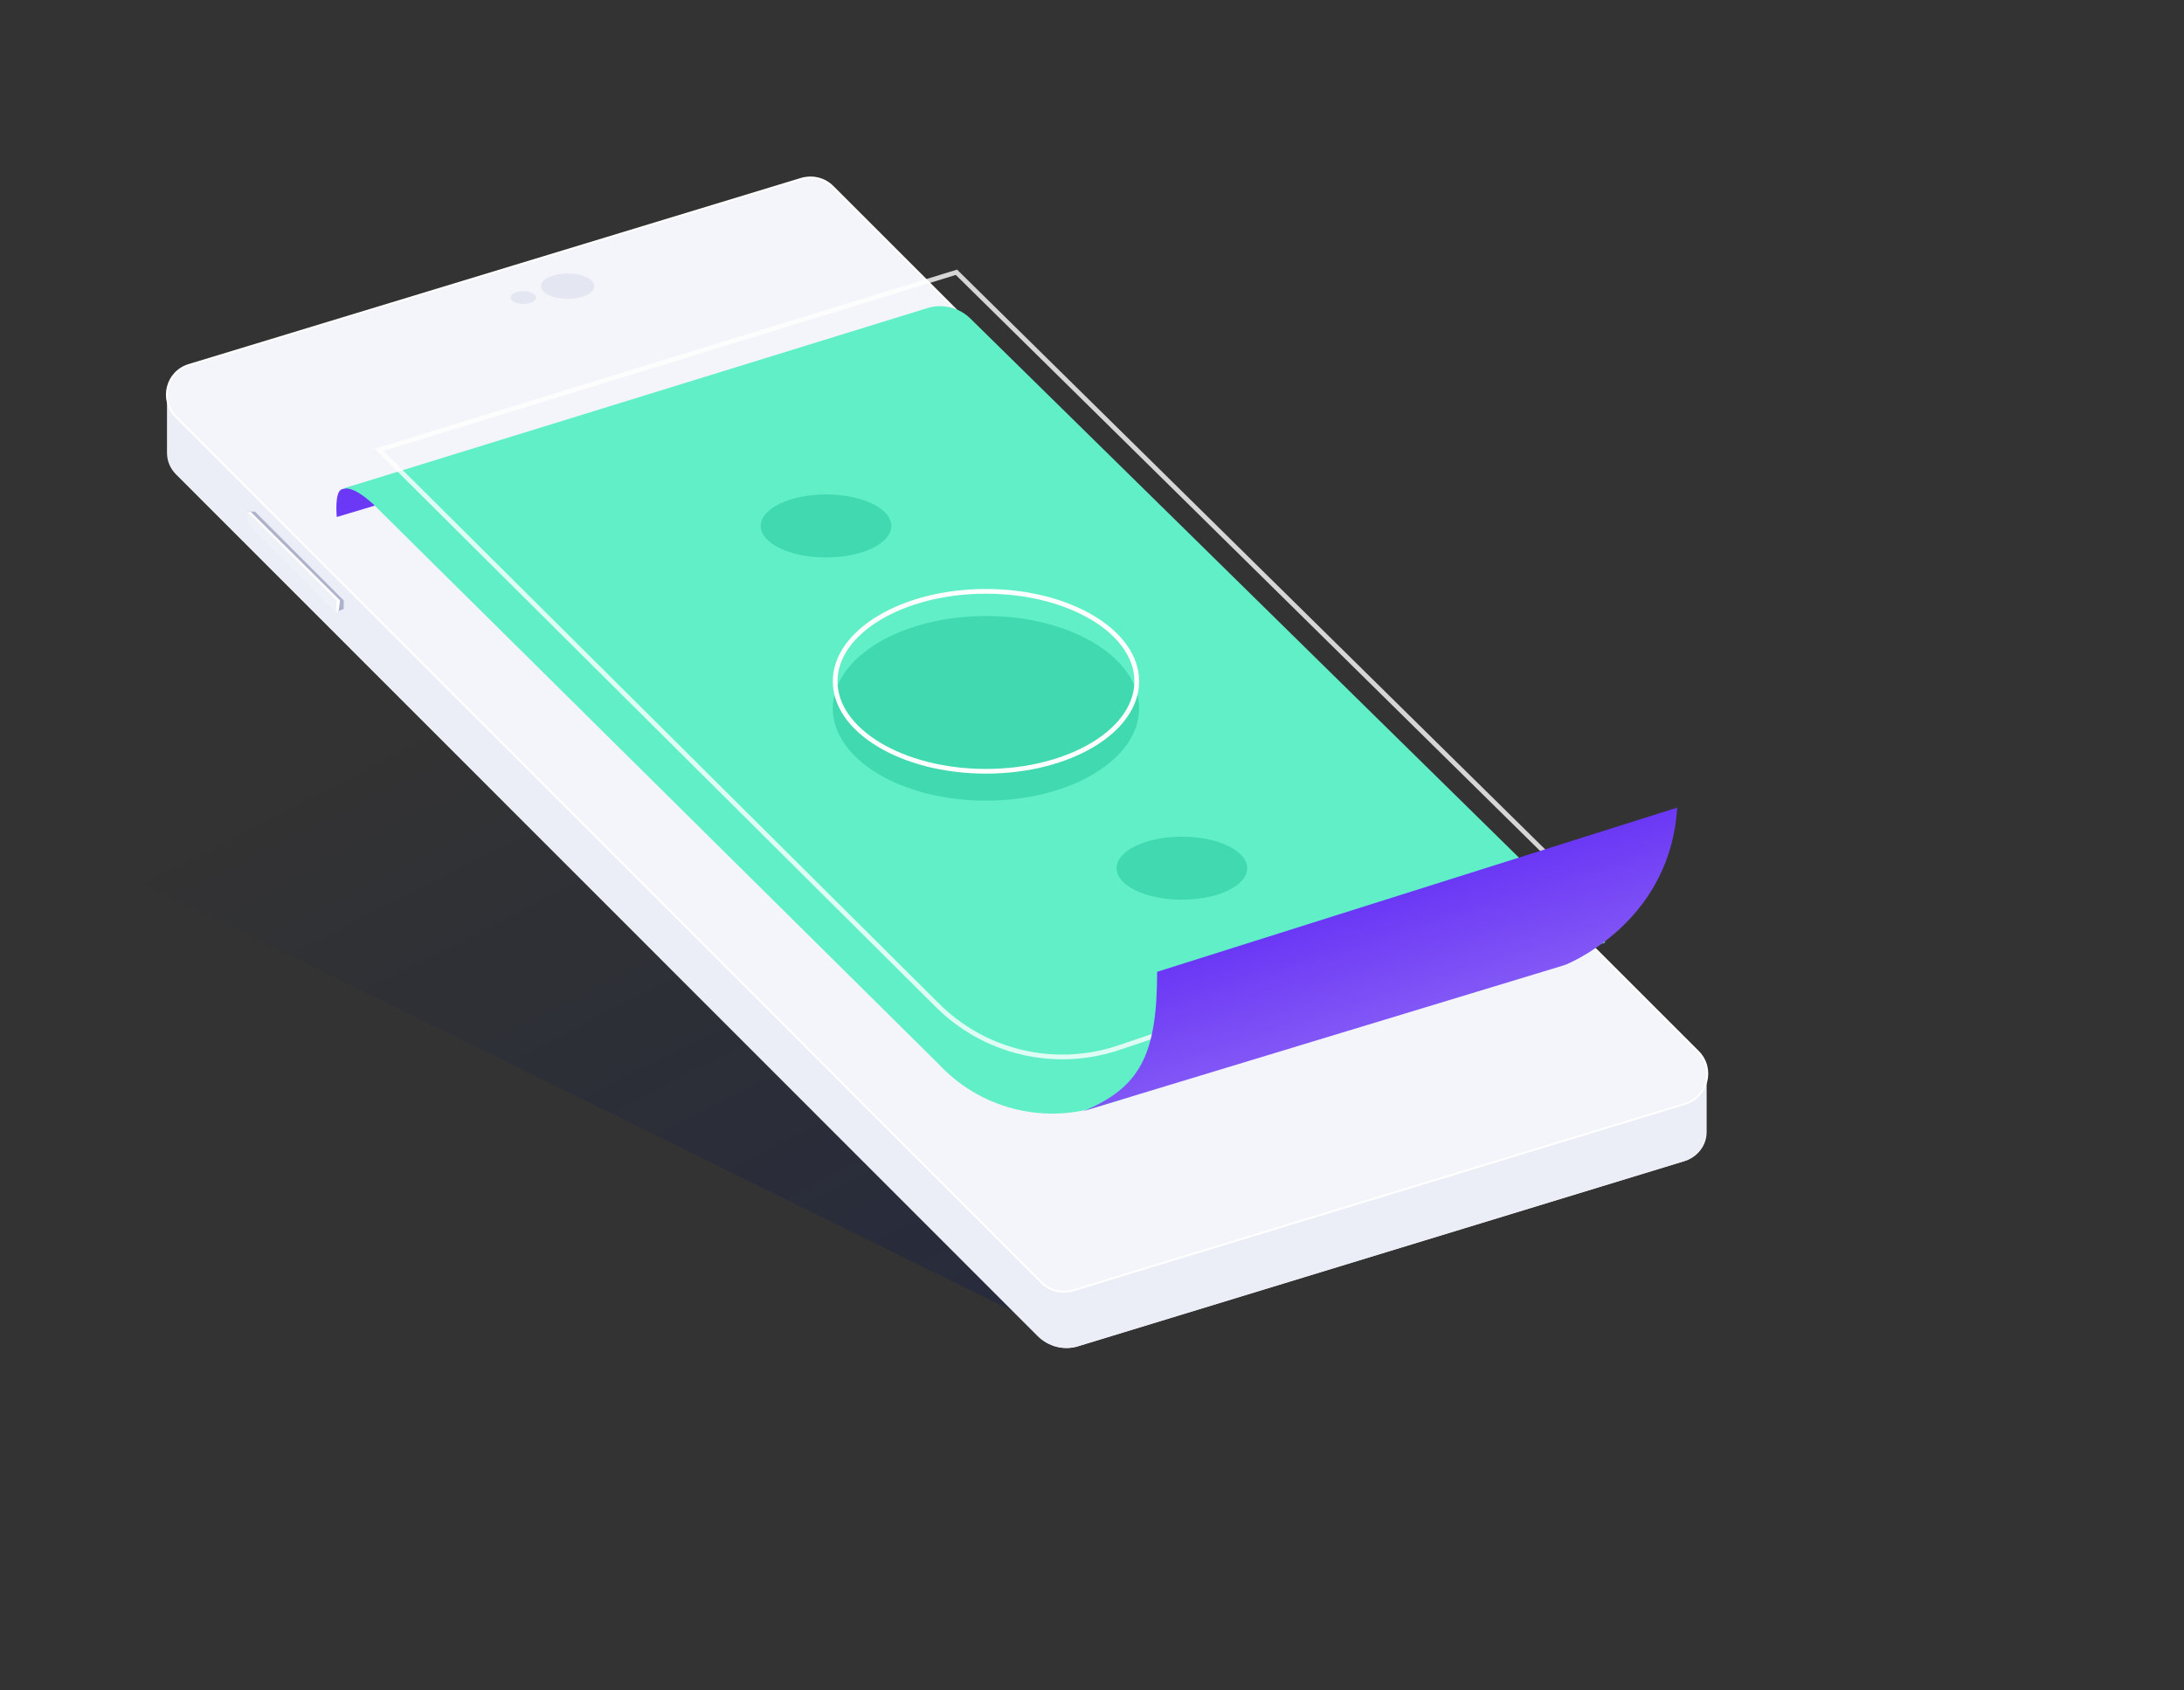 <svg width="465" height="360" viewBox="0 0 465 360" fill="none" xmlns="http://www.w3.org/2000/svg">
<rect x="0" y="0" width="465" height="360" fill="#333333" stroke="none"/>
<mask id="mask0" mask-type="alpha" maskUnits="userSpaceOnUse" x="0" y="0" width="465" height="361">
<path d="M0 0H465V360H0V0Z" fill="#C4C4C4"/>
</mask>
<g mask="url(#mask0)">
<mask id="mask1" mask-type="alpha" maskUnits="userSpaceOnUse" x="80" y="26" width="305" height="305">
<circle cx="232.5" cy="178.5" r="152.5" fill="#C4C4C4"/>
</mask>
<g mask="url(#mask1)">
</g>
<path opacity="0.5" d="M-3.167 171.51L222.54 282.614C224.551 283.979 227.078 284.042 229.171 282.984L347.682 229.694C351.954 227.453 352.319 221.367 348.297 218.637L129.04 110.429C127.029 109.064 124.502 109.001 122.408 110.059L-2.552 160.453C-6.93 162.714 -7.189 168.78 -3.167 171.51Z" fill="url(#paint0_linear)" fill-opacity="0.6"/>
<path d="M35.699 83.629V96.414C35.699 98.133 36.343 99.744 37.632 101.033L221.062 284.532C223.317 286.788 226.646 287.648 229.653 286.681L358.741 247.252C361.426 246.393 363.359 243.922 363.359 241.128V228.344L178.211 53.225C175.956 50.969 172.627 50.109 169.62 51.076L35.699 83.629Z" fill="#F8FAFC"/>
<path d="M35.557 83.635V96.42C35.557 98.139 36.202 99.75 37.49 101.039L220.92 284.538C223.175 286.794 226.505 287.654 229.512 286.687L358.6 247.258C361.285 246.399 363.218 243.928 363.218 241.134V228.35L178.07 53.231C175.814 50.975 172.485 50.115 169.478 51.082L35.557 83.635Z" fill="#ECEEF7"/>
<path d="M228.42 274.813L228.423 274.812L358.8 235.061C363.562 233.62 365.112 227.529 361.568 223.984L177.279 39.734C175.506 37.96 172.959 37.408 170.639 38.071L170.639 38.071L170.636 38.072L40.26 77.715C40.26 77.715 40.26 77.715 40.26 77.716C35.385 79.157 33.95 85.25 37.491 88.792L221.78 273.15C223.553 274.924 226.1 275.476 228.42 274.813Z" fill="#F4F5FA" stroke="white" stroke-width="0.4"/>
<path d="M54.385 111.429L71.569 130.338L73.18 129.693V128.726V127.867L54.278 108.958H52.667L54.385 111.429Z" fill="#AEB2CB"/>
<path d="M52.863 111.057L71.6 130.445L72.104 130.084L72.404 127.867L53.377 109H52.863V111.057Z" fill="white"/>
<path d="M52.775 111.429L71.569 130.445L71.676 127.867L52.667 108.958L52.775 111.429Z" fill="#EFF1F8"/>
<ellipse cx="120.862" cy="60.946" rx="5.674" ry="2.702" fill="#D9DCEC" fill-opacity="0.6"/>
<ellipse cx="111.406" cy="63.375" rx="2.702" ry="1.351" fill="#D9DCEC" fill-opacity="0.6"/>
<path d="M82.449 106.881L71.703 110.105C71.703 110.105 71.166 104.731 72.778 104.194C74.39 103.657 80.114 102.158 80.114 102.158L82.449 106.881Z" fill="#6B38F5"/>
<path d="M341.789 200.72L238.38 234.286L233.691 235.717C221.599 239.407 208.461 235.873 199.852 226.614L79.314 107.215C75.417 103.785 73.866 103.828 72.542 104.208L72.122 104.338C72.261 104.293 72.4 104.249 72.542 104.208L197.471 65.609C198.488 65.294 199.553 65.16 200.616 65.211C202.863 65.32 204.991 66.251 206.595 67.828L341.789 200.72Z" fill="#61EFC8"/>
<ellipse cx="251.642" cy="184.894" rx="13.906" ry="6.713" fill="#41D9AF"/>
<path d="M203.638 57.984L80.7 95.802L199.34 213.844C209.47 224.137 224.593 227.733 238.272 223.101L337.141 189.628L203.638 57.984Z" stroke="white" stroke-opacity="0.8"/>
<ellipse cx="175.876" cy="112.011" rx="13.906" ry="6.713" fill="#41D9AF"/>
<ellipse cx="209.921" cy="150.848" rx="32.607" ry="19.66" fill="#41D9AF"/>
<path d="M242.029 145.095C242.029 150.281 238.541 155.06 232.721 158.569C226.91 162.072 218.851 164.255 209.922 164.255C200.993 164.255 192.934 162.072 187.124 158.569C181.304 155.06 177.815 150.281 177.815 145.095C177.815 139.91 181.304 135.131 187.124 131.622C192.934 128.118 200.993 125.935 209.922 125.935C218.851 125.935 226.91 128.118 232.721 131.622C238.541 135.131 242.029 139.91 242.029 145.095Z" stroke="white"/>
<path d="M357.093 171.997L246.368 206.959C246.368 224.644 242.743 231.632 230.544 236.689L232.462 236.082L332.814 205.626C333.045 205.555 333.262 205.482 333.484 205.387C336.238 204.215 355.699 195.13 357.093 171.997Z" fill="url(#paint1_linear)"/>
</g>
<defs>
<linearGradient id="paint0_linear" x1="352.127" y1="254.185" x2="196.936" y2="-47.738" gradientUnits="userSpaceOnUse">
<stop stop-color="#011155"/>
<stop offset="0.606" stop-color="#011155" stop-opacity="0.032"/>
</linearGradient>
<linearGradient id="paint1_linear" x1="290.784" y1="190.176" x2="302.772" y2="228.058" gradientUnits="userSpaceOnUse">
<stop offset="0.073" stop-color="#6B38F5"/>
<stop offset="0.908" stop-color="#8A62F6"/>
</linearGradient>
</defs>
</svg>
